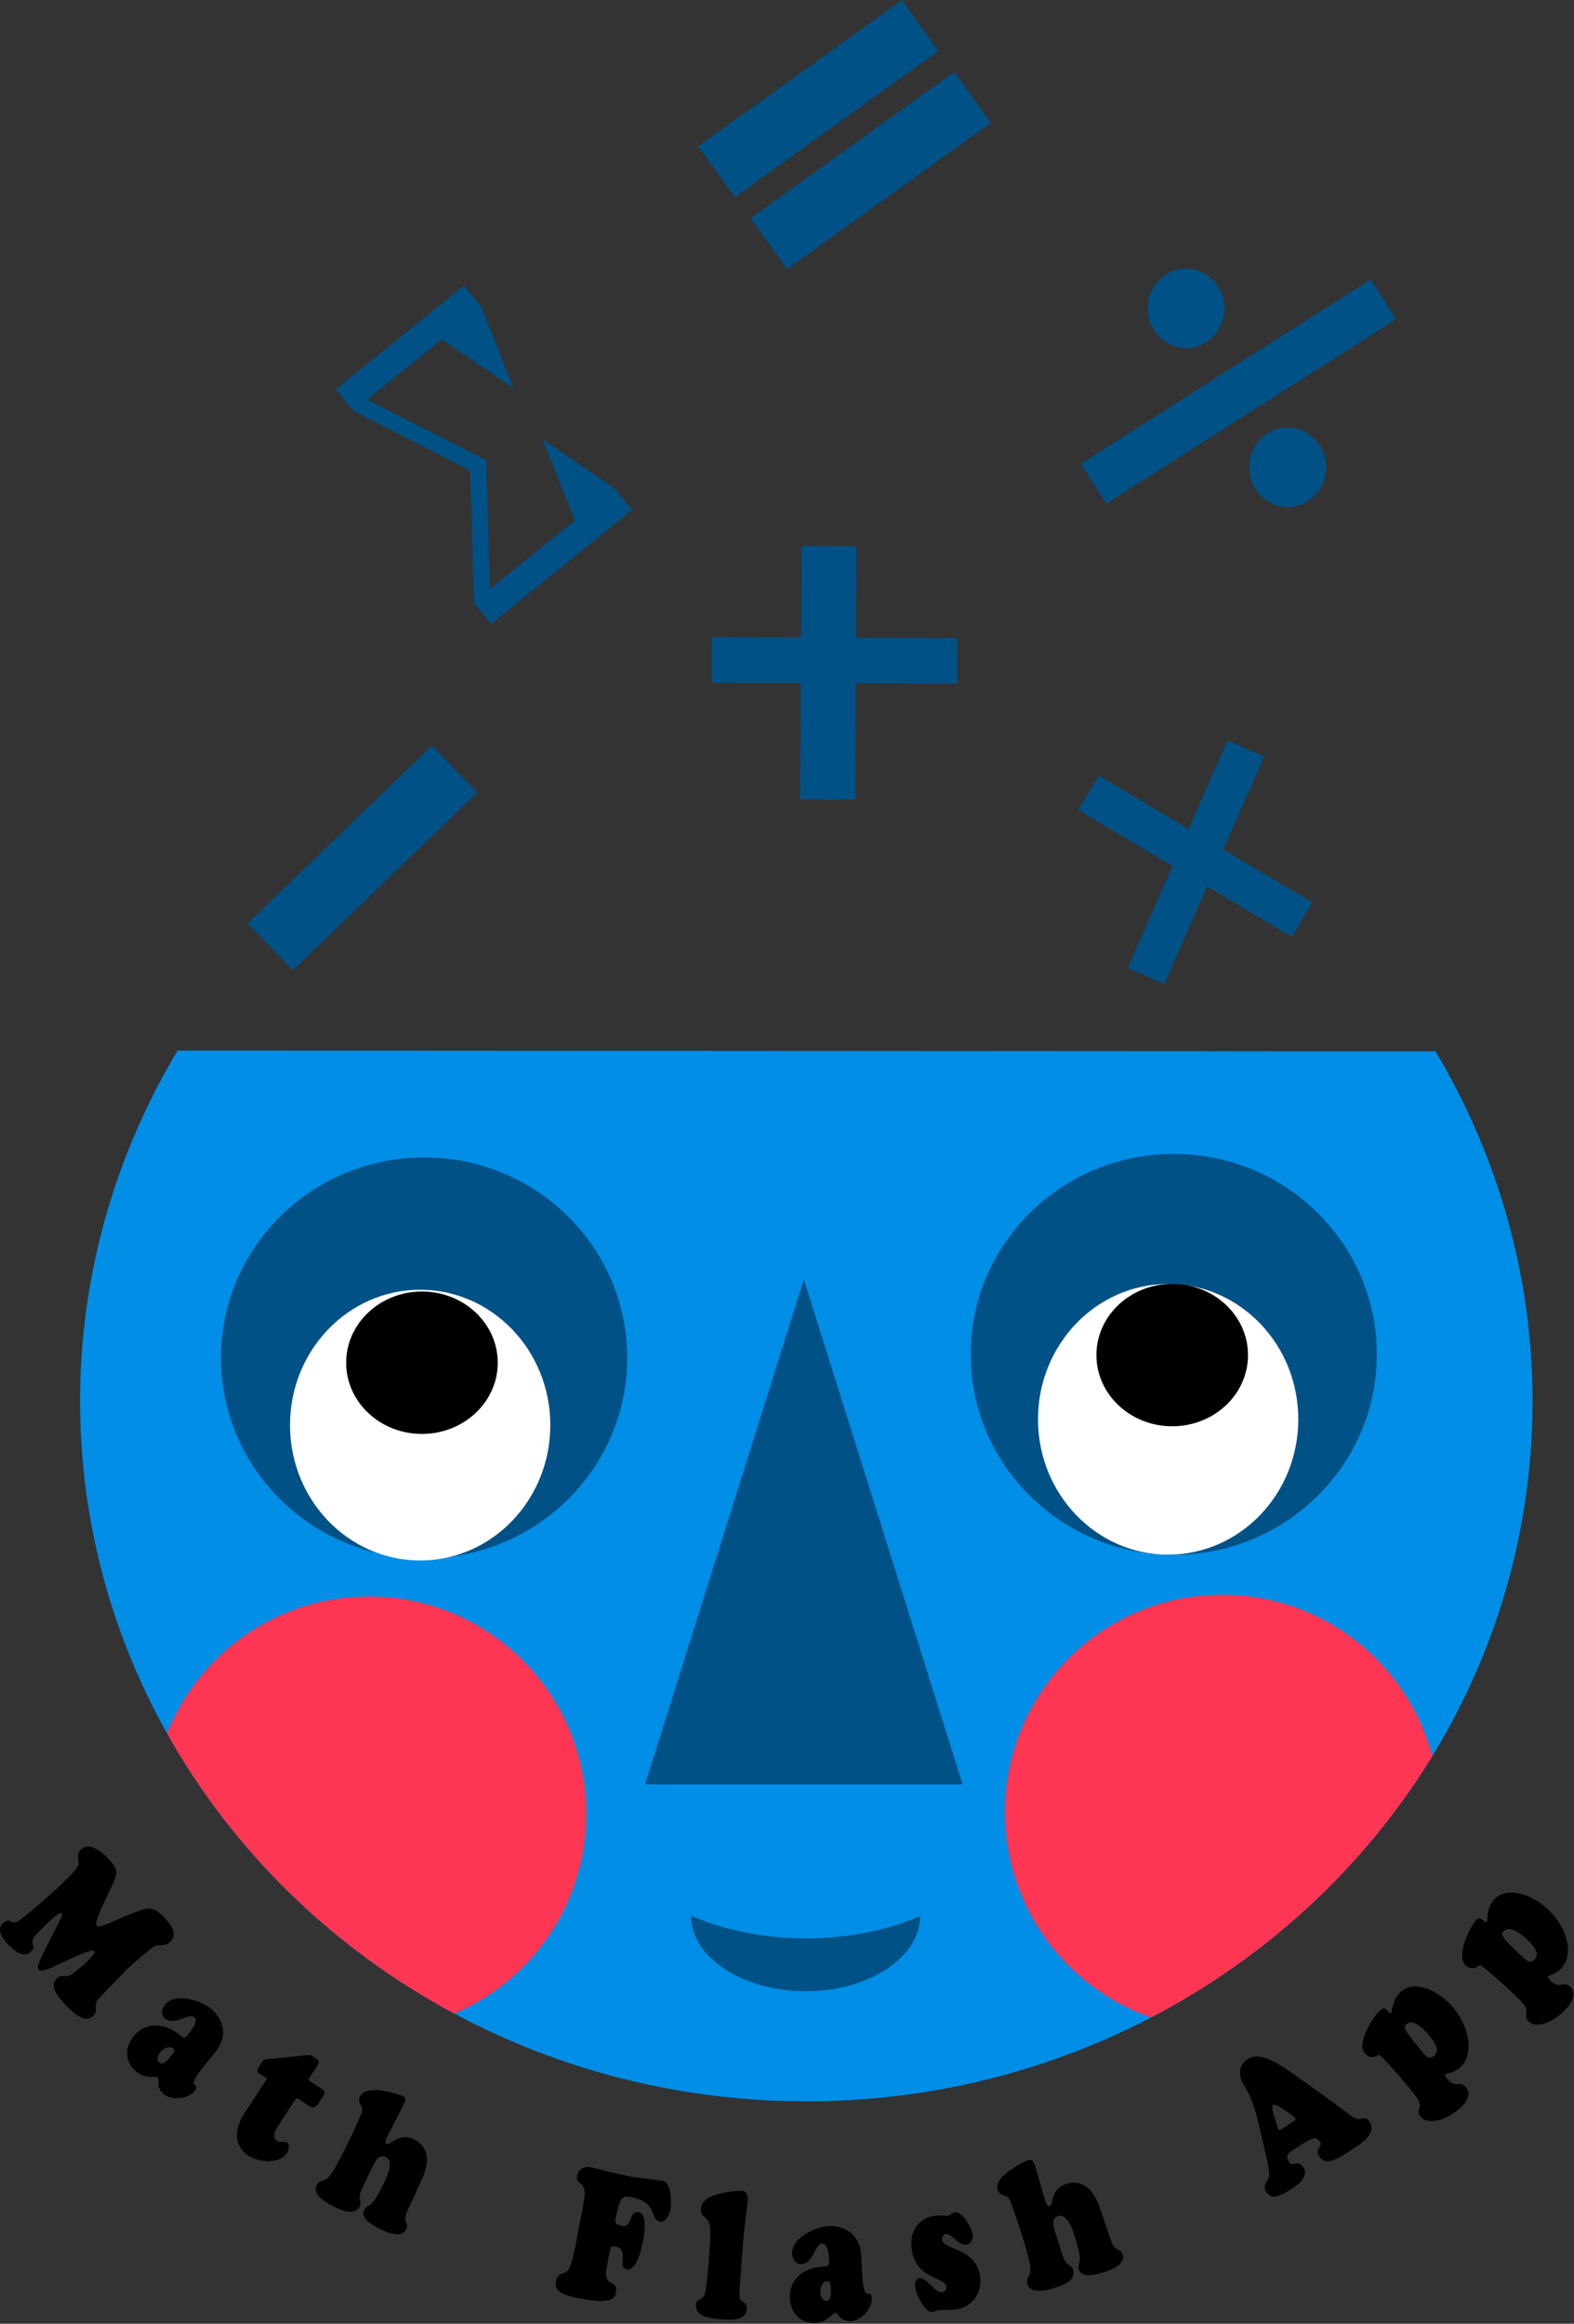 <svg viewBox="0 0 1094 1615" xmlns="http://www.w3.org/2000/svg" fill-rule="evenodd" clip-rule="evenodd" stroke-linejoin="round" stroke-miterlimit="2"><rect x="0" y="0" width="1094" height="1615" fill="#333333" stroke="none"/><path d="M123.432 730.15c-44.344 73.97-67.713 157.88-67.763 243.31-.159 268.61 225.893 486.81 504.483 486.97 278.59.17 504.89-217.77 505.05-486.38.05-85.43-23.22-169.36-67.48-243.38l-874.29-.52z" fill="#008ee6"/><ellipse cx="969.243" cy="1552.3" rx="110.362" ry="112.171" fill="#005186" transform="matrix(1.279 0 0 1.242 -944.878 -984.228)"/><ellipse cx="969.243" cy="1552.3" rx="110.362" ry="112.171" fill="#005186" transform="matrix(1.279 0 0 1.242 -423.826 -986.676)"/><path d="M558.732 889.14l110.36 350.99h-220.72l110.36-350.99z" fill="#005186"/><ellipse cx="591.118" cy="1251.97" rx="90.461" ry="94.079" fill="#fff" transform="translate(-299.084 -261.515)"/><ellipse cx="591.118" cy="1251.97" rx="90.461" ry="94.079" fill="#fff" transform="translate(220.798 -265.559)"/><ellipse cx="968.998" cy="1696.25" rx="52.679" ry="49.486" transform="translate(-675.72 -749.149)"/><ellipse cx="968.998" cy="1696.25" rx="52.679" ry="49.486" transform="translate(-154.251 -754.47)"/><path d="M480.302 1331.31c-.05 28.96 35.58 52.52 79.51 52.59 43.94.08 79.65-23.38 79.7-52.33-18.59 8.65-47.88 15.66-79.64 15.61-31.75-.05-61.02-7.15-79.57-15.87zm270.97-1008.992l201.45-128.165 17.62 27.7-201.45 128.164-17.62-27.699z" fill="#005186"/><ellipse cx="1401.64" cy="1058.39" rx="47.039" ry="37.993" fill="#005186" transform="matrix(.568 0 0 .727 98.813 -444.668)"/><ellipse cx="1401.64" cy="1058.39" rx="47.039" ry="37.993" fill="#005186" transform="matrix(.568 0 0 .727 28.288 -555.155)"/><path d="M172.138 641.72L300.302 518.1l31.46 32.62-128.156 123.63-31.468-32.63zM356.822 269.774l-50.28-34.152 28.08-22.432 22.2 56.584zm20.35 35.546l50.18 34.19-27.71 22.219-22.47-56.41v.001z" fill="#005186"/><path d="M233.394 270.578l89.218-72.153 12.17 15.05-89.217 72.151-12.171-15.048zm95.748 148.032l98.05-79.295 12.17 15.049-98.05 79.296-12.17-15.05z" fill="#005186"/><path d="M245.715 285.628l5.185-10.158 87.472 44.648-5.19 10.159-87.467-44.649z" fill="#005186"/><path d="M340.802 418.11l-11.4.33-2.86-98.157 11.4-.332 2.86 98.159zM749.482 562.97l14.21-23.94 148.45 88.12-14.21 23.94-148.45-88.12z" fill="#005186"/><path d="M853.132 514.66l25.5 11.2-69.38 158.08-25.49-11.19 69.37-158.09zM665.402 443.4l-.1 31.71-170.55-.53.1-31.71 170.55.53z" fill="#005186"/><path d="M557.102 379.41l38.17.2-.94 176.19-38.17-.2.94-176.19zM485.302 101.668L626.922 0l25.42 35.407-141.62 101.668-25.42-35.407zm36.41 49.96L663.342 49.96l25.41 35.407-141.62 101.668-25.42-35.407z" fill="#005186"/><path d="M42-18.875C49.5-2 50.5-2.25 52.5-2c4 .5 8.5-13.75 11.25-19.5 3-6.375 7-17.375 10.875-17.375C79-38.875 76.5-17.375 76-15.25c-.875 4-6.5 4.75-6.5 9.125 0 8 17.125 7.5 22.25 7.5 5.5 0 22.625.375 22.625-8 0-5.625-7.5-3.625-7.875-12.75-.5-11.625-1.25-25.375-1.25-27.25 0-5.625.875-20.375 1.875-23.875 1.25-4.25 6.875-5.25 6.875-10.25 0-7.875-12.5-8.25-18-8.25-16.5 0-16.625 3.75-23 15.5-4.5 8.25-9.625 23.375-13.5 22.5-5.5-1.25-13.25-21.75-17.625-29.125C38.125-86.5 38.375-89 23.75-89c-10 0-21.625 1.75-21.625 8.875 0 5.125 7.125 6 8.375 8.625 1.375 2.875 1.875 6.75 1.875 14.25 0 18.125-1.125 29.75-2.125 40.25-1 10.25-8.5 4.375-8.5 11.5 0 6.5 11.375 6.875 15.75 6.875 4.875 0 18.25-.25 18.25-7.375 0-6.75-8-.5-8-13.875C27.75-24 26.5-40.5 30.375-40.5c2.25 0 3.625 3.75 4.375 5.375L42-18.875z" fill-rule="nonzero" stroke="#000" stroke-width="1.11" transform="matrix(.545 .572 -.724 .69 -2.67 1339.88)"/><path d="M34.875-26.875c3.5 0 3.375 3.125 3.375 5.875 0 3.75-.375 8.875-5.125 8.875-3.625 0-5.375-3.5-5.375-6.75 0-4 2.875-8 7.125-8zm30.375-15.5c0-18.75-19.5-21.5-26.625-21.5-11.875 0-33 6.875-33 17.5 0 4 3 6.875 7 6.875C23.75-39.5 24.5-53 32-53c5.75 0 5.875 8.625 5.875 12.75 0 4.5-1.75 4.25-5.625 4.25-22 0-30.5 11-30.5 19.875C1.75-3.75 12.125 1.75 22.5 1.75c5.75 0 9.5-1.625 12.25-3.25 2.75-1.5 4.375-3.125 5.875-3.125 3.125 0 3.375 6.375 13.25 6.375C63 1.75 72.75-6 72.75-13.125c0-6.75-7.5 5.25-7.5-16.75v-12.5z" fill-rule="nonzero" stroke="#000" stroke-width="1.11" transform="matrix(.612 .499 -.632 .775 82.29 1426.69)"/><path d="M40.5-45.625c0-4.5.25-4.625 4.625-4.625h8.625c4.875 0 5.75-.5 5.75-7.625 0-5.625 0-6-5.375-6h-8.75c-3.25 0-4.125 0-4.5-1-.625-1.5-.375-5.375-.375-9.25 0-5.75-.25-5.25-5.25-5.25-3.75 0-3.625-.375-6.5 1.375L.25-59.875c-1.5 1-1.125 2.375-1.125 4.125 0 2.875-.25 4.125.625 5 .625.625 2.25.5 5.5.5 2.875 0 4.25-.25 4.875.125s.625 1.25.625 3.5v25.75C10.75-1 26.75 1.75 33.125 1.75 45.75 1.75 60-5.5 60-13.75c0-2.25-1.75-5.75-4.25-5.75-2.25 0-4.5 2.875-8.375 2.875-3.375 0-6.875-2-6.875-10.375v-18.625z" fill-rule="nonzero" stroke="#000" stroke-width="1.11" transform="matrix(.662 .431 -.546 .838 151.755 1481.85)"/><path d="M81.25-38.75c-.125-3.5 1.5-25.125-21.5-25.125-14 0-15.625 11.125-19.375 11.125-3.25 0-3.125-4-3-6.375l.75-23.75c0-3.625-.25-4.75-4-4.75C34-87.625 1.5-85 1.5-75c0 5.875 7.5 2.75 7.75 11.625.125 5.625.5 11.375.5 17 0 6.875 0 23.375-1.5 29.25-2.125 8.125-7 5.875-7 10.875 0 3.875 4.125 7.625 22 7.625 4.75 0 19-.125 19-7.375 0-4.5-5-2.375-5-12.75v-14.5c0-5.625-.25-12.125 7.375-12.125 8.875 0 9 11.75 9 18 0 4.125-.125 8.5-.875 12.5-1 6.375-4.5 6.25-4.5 9.875 0 6.375 15.125 6.375 19 6.375 4.625 0 20.625.125 20.625-7.125 0-4.875-6.125-2.25-6.125-12.875l-.5-20.125z" fill-rule="nonzero" stroke="#000" stroke-width="1.11" transform="matrix(.711 .344 -.435 .9 216.955 1524.14)"/><path d="M12.75-33.75c0 4.125-.375 13-1.625 16.5C8.5-10.625 1.75-13.875 1.75-6.875 1.75-1.5 5 1.375 25 1.375c30.375 0 29.25-5.5 29.25-8.375 0-9.5-12.625.75-12.125-17.75C42.25-37.625 41.5-38.625 47-38.625c13.375 0 5.125 14.125 13.125 14.125 8.5 0 9.125-15.125 9.125-21 0-4.875-.5-18.5-7.625-18.5-8.75 0-2.625 11.5-12.25 11.5-7.25 0-7.375-2.125-7.375-4.375 0-18.125 3.25-17.5 10.875-17.5 24 0 19.5 12.875 28.125 12.875 4.75 0 6.75-4.375 6.75-8.625 0-8.5-5.125-18.375-10-18.375-1.75 0-26.875 1.25-29.375 1.25C38-87.25 15.5-88.5 12.25-88.5c-4 0-9.5 2-9.5 6.75 0 6.875 8.125 1.875 9.625 12.625.625 4.875.5 12.875.375 18v17.375z" fill-rule="nonzero" stroke="#000" stroke-width="1.11" transform="matrix(.776 .147 -.186 .983 384.285 1591.93)"/><path d="M39.125-46.625c0-17.875 1.625-31.625 1.625-34.5 0-3.75-1-6.5-5.25-6.5-1.75 0-34.25 2.625-34.25 13.5C1.25-67 8.625-70.25 10.5-61c1.125 5.625.875 15 .875 19.875 0 6.125 0 21.75-1.625 26.875-1.5 4.625-6.875 3-6.875 7.375 0 8.875 17.5 8.25 23.125 8.25 5.375 0 20.625.625 20.625-7.75 0-5.25-5.625-3.125-7-7.625-.625-2-.5-6.125-.5-8.375v-24.25z" fill-rule="nonzero" stroke="#000" stroke-width="1.11" transform="matrix(.788 .056 -.071 .997 481.405 1608.55)"/><path d="M34.875-26.875c3.5 0 3.375 3.125 3.375 5.875 0 3.75-.375 8.875-5.125 8.875-3.625 0-5.375-3.5-5.375-6.75 0-4 2.875-8 7.125-8zm30.375-15.5c0-18.75-19.5-21.5-26.625-21.5-11.875 0-33 6.875-33 17.5 0 4 3 6.875 7 6.875C23.75-39.5 24.5-53 32-53c5.75 0 5.875 8.625 5.875 12.75 0 4.5-1.75 4.25-5.625 4.25-22 0-30.5 11-30.5 19.875C1.75-3.75 12.125 1.75 22.5 1.75c5.75 0 9.5-1.625 12.25-3.25 2.75-1.5 4.375-3.125 5.875-3.125 3.125 0 3.375 6.375 13.25 6.375C63 1.75 72.75-6 72.75-13.125c0-6.75-7.5 5.25-7.5-16.75v-12.5z" fill-rule="nonzero" stroke="#000" stroke-width="1.11" transform="matrix(.789 -.038 .048 .999 548.755 1612.97)"/><path d="M28.625-63.875C15.75-63.875 5.5-56 5.5-43.5 5.5-22.875 30-22 30-14.625c0 2.75-2.375 4-4.875 4-7 0-12-12.375-17.5-12.375-3.625 0-4.75 2.625-4.75 5.875C2.875-12.375 6-5.25 9.125-1.75c1.75 2 3 2.375 5.5 2.375C15.5.625 16.25.5 17 .375c.875-.125 1.625-.25 2.5-.25.75 0 3.5.375 6.625.75 3.125.5 6.75.875 9.25.875 13 0 24.375-8.125 24.375-19.875C59.75-37.5 32.25-39 32.25-47c0-2.375 2.25-4.25 4.5-4.25 5.5 0 9.5 9.875 16.625 9.875 3.25 0 6.125-2.5 6.125-5.875 0-5.125-5.75-16.625-11.5-16.625-1.125 0-2.25.375-3.375.75-1.125.5-2.125.875-3.375.875-.875 0-2.875-.375-5.125-.875-2.375-.375-5-.75-7.5-.75z" fill-rule="nonzero" stroke="#000" stroke-width="1.11" transform="matrix(.778 -.135 .171 .985 637.345 1607.44)"/><path d="M81.25-38.75c-.125-3.5 1.5-25.125-21.5-25.125-14 0-15.625 11.125-19.375 11.125-3.25 0-3.125-4-3-6.375l.75-23.75c0-3.625-.25-4.75-4-4.75C34-87.625 1.5-85 1.5-75c0 5.875 7.5 2.75 7.75 11.625.125 5.625.5 11.375.5 17 0 6.875 0 23.375-1.5 29.25-2.125 8.125-7 5.875-7 10.875 0 3.875 4.125 7.625 22 7.625 4.75 0 19-.125 19-7.375 0-4.5-5-2.375-5-12.75v-14.5c0-5.625-.25-12.125 7.375-12.125 8.875 0 9 11.75 9 18 0 4.125-.125 8.5-.875 12.5-1 6.375-4.5 6.25-4.5 9.875 0 6.375 15.125 6.375 19 6.375 4.625 0 20.625.125 20.625-7.125 0-4.875-6.125-2.25-6.125-12.875l-.5-20.125z" fill-rule="nonzero" stroke="#000" stroke-width="1.11" transform="matrix(.753 -.24 .304 .953 715.505 1593.62)"/><path d="M42.375-36.125c-1.375 0-4.5.375-4.5-1.75 0-1.5 2.125-6.375 2.625-7.75s2.625-8.875 5.625-8.875c2.75 0 4.875 4.625 6 6.625 1 1.75 4.625 8.25 4.625 10.125s-3.75 1.625-5 1.625h-9.375zM17.625-28c-1.875 4-4.5 10-7.25 13.375C6.75-10.125 0-11.875 0-6c0 4 1.625 7.375 19.5 7.375 5 0 18.5-.125 18.5-7.625 0-6.5-8-3.25-8-8.125 0-6.125 3.875-6.375 10.375-6.375 20.125 0 23.25.5 23.25 6.125C63.625-10.25 56-12.5 56-6.5c0 7.75 10.75 7.875 28.625 7.875 6.25 0 24 .375 24-8.75 0-7.125-6.75-1.375-10.875-10.875-4.5-10.25-23.375-48.5-25.5-52.125-4.875-8.25-11.75-19.375-22.625-19.375-11.125 0-15.125 6.5-15.125 15.125 0 9.875-5.125 20.875-9 29.5L17.625-28z" fill-rule="nonzero" stroke="#000" stroke-width="1.11" transform="matrix(.662 -.431 .545 .838 883.745 1528.08)"/><path d="M54.375-29.5c0 6-1 14.375-8.75 14.375-4.375 0-6.375-1.5-6.375-5.625 0-22.75 1.5-24.625 6-24.625 7.875 0 9.125 9.875 9.125 15.875zM11-17.875C11-4 10.5-.375 9.25 2.25 7 7.125 1.875 5 1.875 10.625c0 6.375 13.125 12.5 29.875 12.5 4.875 0 16.25-.875 16.25-7.875 0-6.125-7.75-3.125-7.75-12.625 0-1.375.25-4 2-4 1.125 0 7 3.125 12.875 3.125 18.25 0 30.125-17.875 30.125-34.625 0-14.625-8.75-31-25.125-31-10.25 0-17.25 6.75-19 6.75-1.25 0-1.375-1.75-1.375-2.625 0-2.75-.5-3.75-3.5-3.75-9.25 0-35 6.5-35 15 0 7.125 6.75 5.5 8.375 7.125.625.625 1.375 3.5 1.375 16.625v6.875z" fill-rule="nonzero" stroke="#000" stroke-width="1.11" transform="matrix(.598 -.516 .654 .757 979.885 1464.04)"/><path d="M54.375-29.5c0 6-1 14.375-8.75 14.375-4.375 0-6.375-1.5-6.375-5.625 0-22.75 1.5-24.625 6-24.625 7.875 0 9.125 9.875 9.125 15.875zM11-17.875C11-4 10.5-.375 9.25 2.25 7 7.125 1.875 5 1.875 10.625c0 6.375 13.125 12.5 29.875 12.5 4.875 0 16.25-.875 16.25-7.875 0-6.125-7.75-3.125-7.75-12.625 0-1.375.25-4 2-4 1.125 0 7 3.125 12.875 3.125 18.25 0 30.125-17.875 30.125-34.625 0-14.625-8.75-31-25.125-31-10.25 0-17.25 6.75-19 6.75-1.25 0-1.375-1.75-1.375-2.625 0-2.75-.5-3.75-3.5-3.75-9.25 0-35 6.5-35 15 0 7.125 6.75 5.5 8.375 7.125.625.625 1.375 3.5 1.375 16.625v6.875z" fill-rule="nonzero" stroke="#000" stroke-width="1.11" transform="matrix(.531 -.585 .741 .672 1054.18 1398.79)"/><path d="M800.102 1402.11c-59.1-20.49-101.58-76.69-101.58-142.73 0-83.36 67.67-151.03 151.03-151.03 69.92 0 128.81 47.61 145.98 112.16-46.71 76.34-114.41 139.34-195.43 181.6zm-683.977-197.37c22.223-55.74 76.719-95.18 140.353-95.18 83.354 0 151.034 67.67 151.034 151.03 0 62.28-37.78 115.81-91.67 138.9-84.308-45.16-153.824-112.92-199.717-194.75z" fill="#ff3554"/></svg>